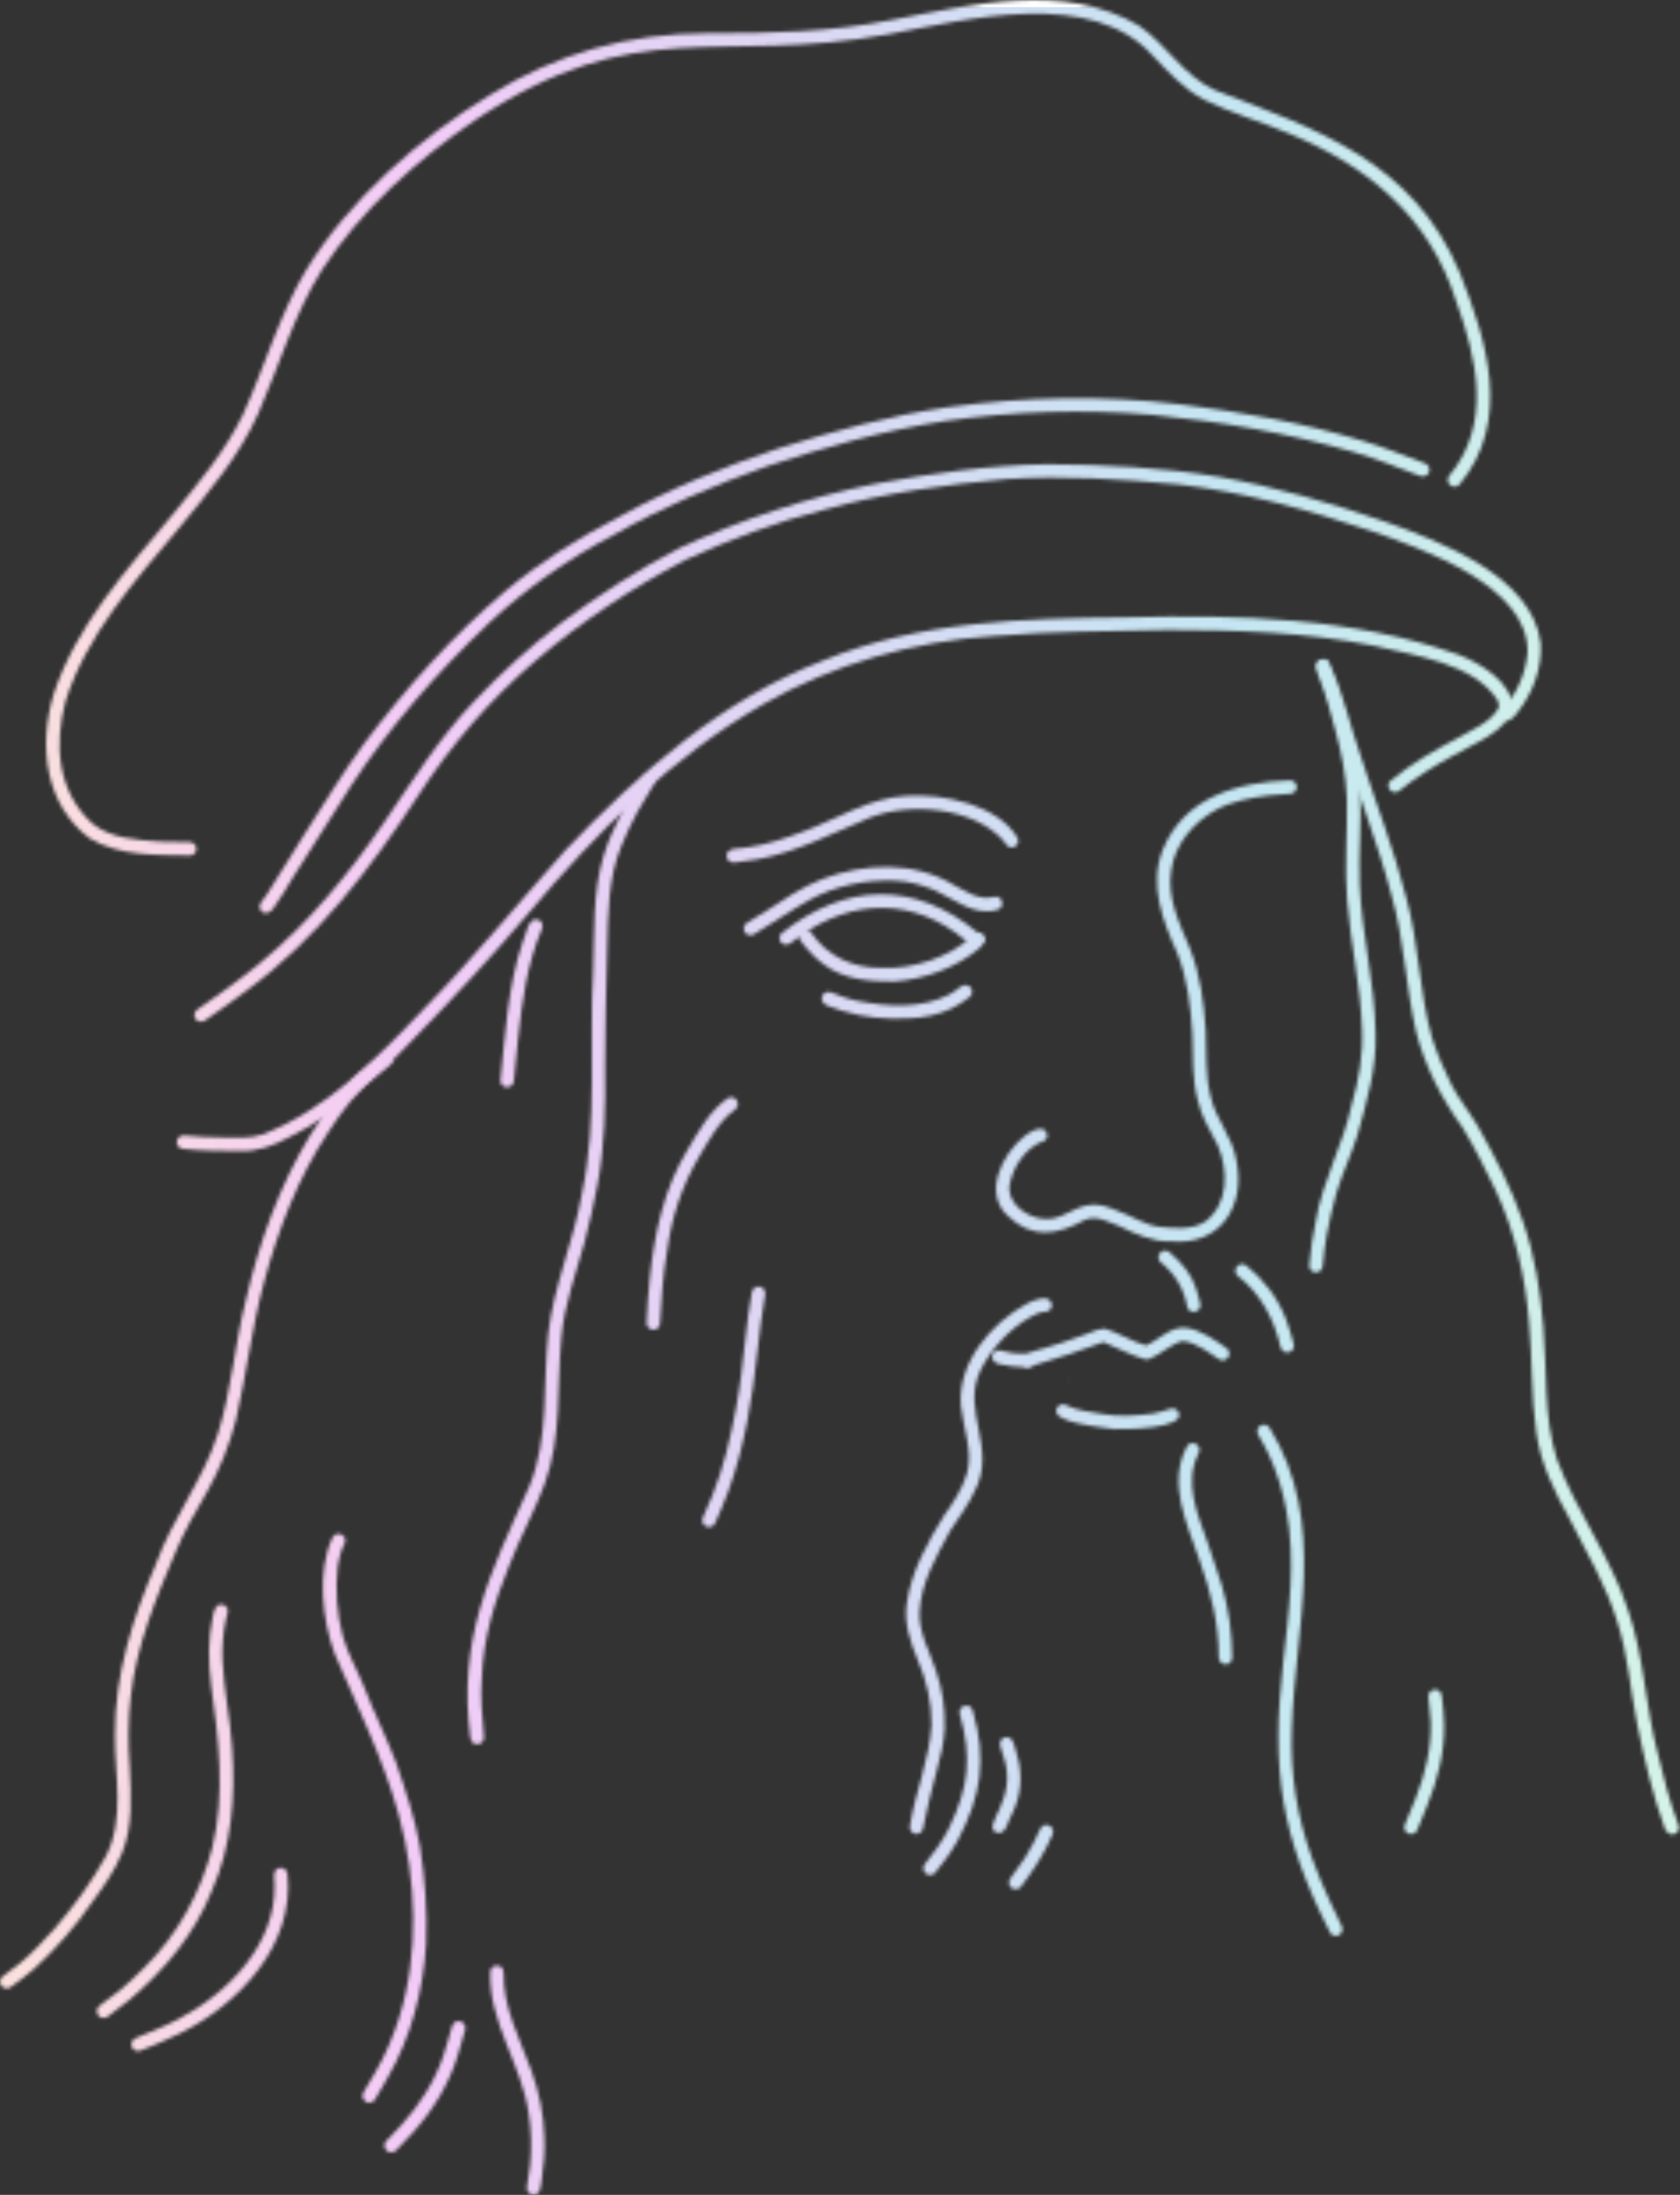 <svg width="474" height="619" viewBox="0 0 474 619" fill="none" xmlns="http://www.w3.org/2000/svg">
<rect x="0" y="0" width="474" height="619" fill="#333333" stroke="none"/>
<mask id="mask0_74_174" style="mask-type:alpha" maskUnits="userSpaceOnUse" x="0" y="0" width="474" height="619">
<path d="M330.074 350.109C325.055 350.169 320.455 348.048 316.035 345.898C312.868 344.733 309.523 342.582 306.088 344.046C298.262 348.317 291.272 349.572 284.312 342.881C277.322 336.459 282.759 325.406 289.002 320.478C290.645 319.134 294.827 316.595 295.484 320.089C295.543 321.105 294.767 321.971 293.751 322.061C289.181 324.092 285.925 328.991 284.939 333.8C283.715 339.117 289.629 343.388 294.378 343.747C298.919 344.285 302.384 340.82 306.625 339.953C309.583 339.236 312.42 340.282 315.138 341.417C319.201 342.851 322.845 345.42 327.176 346.017C331.478 346.405 336.406 346.973 340.17 344.434C346.682 339.386 346.562 330.126 343.635 323.136C341.514 318.954 338.945 314.952 337.93 310.292C336.317 304.258 336.645 297.926 336.436 291.742C335.988 283.946 335.032 276.09 332.165 268.772V268.862L332.224 268.921C328.102 259.871 324.159 249.625 328.013 239.798C333.987 224.832 349.131 220.561 363.917 220.083C364.933 220.023 365.859 220.86 365.888 221.875C365.918 222.891 365.112 223.787 364.096 223.847C362.095 223.966 360.123 224.116 358.122 224.325C352.954 225.012 347.667 225.878 343.067 228.417C336.705 231.942 331.418 238.125 330.462 245.503C329.207 253.15 332.822 260.587 335.689 267.368C338.676 274.776 339.662 282.781 340.2 290.697C340.469 296.85 340.021 303.093 341.544 309.097C342.918 315.639 347.877 320.717 348.862 327.378C351.521 340.282 344.143 351.573 330.104 350.05L330.074 350.109Z" fill="black"/>
<path d="M371.235 358.861C370.25 358.831 369.294 357.935 369.413 356.89C369.772 352.708 370.309 348.556 371.235 344.464C373.087 333.083 378.912 322.987 381.302 311.845C383.333 304.736 384.677 297.477 384.289 290.07C383.871 277.942 381.063 266.084 380.107 254.016C379.3 244.427 380.226 234.809 380.017 225.221C379.748 218.649 378.494 212.167 376.732 205.835C375.447 201.175 374.282 196.455 372.52 191.945C371.773 190.003 369.981 186.24 373.296 185.911C374.312 185.941 375.178 186.837 375.119 187.883C376.433 191.736 377.956 195.529 378.942 199.502C381.123 207.149 383.184 214.885 383.691 222.831C384.229 231.583 383.303 240.544 383.632 249.266C384.139 263.395 387.933 277.195 388.112 291.324C388.501 301.241 385.573 310.74 383.004 320.119C381.302 325.556 378.822 330.723 377.15 336.19C375.985 340.222 375.089 344.284 374.312 348.407C373.804 351.185 373.506 353.992 373.237 356.621C373.296 357.756 372.46 358.921 371.235 358.861V358.861Z" fill="black"/>
<path d="M469.927 516.249C466.343 506.511 464.013 496.355 461.922 486.229C459.951 476.581 459.383 466.604 456.247 457.195C453.14 447.039 447.704 437.869 442.895 428.459C438.623 420.753 434.621 412.748 433.456 403.936C431.992 393.601 432.35 383.146 431.395 372.781C430.379 359.996 427.422 347.361 421.985 335.712C419.088 329.738 416.131 323.734 412.666 318.028C406.751 309.874 402.062 300.823 399.553 291.025C396.595 278.211 396.237 265.008 392.593 252.433C388.799 237.856 383.124 223.877 378.703 209.479C376.433 203.057 375.089 196.306 372.251 190.093C371.922 189.436 371.534 188.749 371.474 188.002C371.355 186.986 372.131 186.031 373.177 185.911C374.193 185.792 375.059 186.538 375.268 187.524C379.121 195.828 380.943 204.909 384.02 213.511C388.262 226.714 393.34 239.618 396.745 253.09C400.419 266.143 400.389 279.884 404.063 292.788C405.557 297.388 407.468 301.809 409.619 306.11C411.74 310.142 414.667 313.697 416.967 317.61C421.776 326.213 426.436 334.995 429.632 344.344C433.067 353.992 434.621 364.148 435.457 374.304C436.532 386.701 435.457 399.455 439.25 411.463C444.687 426.309 454.574 439.153 459.413 454.268C463.953 467.411 464.222 481.539 467.836 494.921C469.42 501.642 471.152 508.333 473.602 514.785C473.96 515.741 473.482 516.876 472.526 517.235C471.6 517.593 470.435 517.115 470.077 516.159L469.927 516.249Z" fill="black"/>
<path d="M361.318 380.01C359.586 372.184 355.673 364.806 349.251 359.847C347.339 358.264 349.699 355.366 351.64 356.92C356.509 360.803 360.392 365.881 362.692 371.676C363.648 374.095 364.365 376.574 365.022 379.113C365.291 380.099 364.604 381.175 363.618 381.384C362.633 381.623 361.587 380.995 361.318 379.98V380.01Z" fill="black"/>
<path d="M375.268 545.014C361.378 517.802 358.57 499.223 362.035 468.994C363.648 454.716 365.649 440.049 362.931 425.831C362.931 425.921 362.931 425.98 362.961 426.07C361.975 420.544 360.273 415.167 357.913 410.059C357.017 408.177 356.001 406.385 354.956 404.593C354.418 403.697 354.836 402.502 355.703 402.024C356.629 401.516 357.734 401.905 358.271 402.771C374.79 429.774 365.321 458.688 364.484 487.872C364.036 500.358 365.978 512.605 370.279 524.284C371.803 528.526 373.595 532.737 375.507 536.8C376.492 538.921 377.538 541.071 378.553 543.192C379.002 544.118 378.733 545.253 377.807 545.761C376.94 546.239 375.686 545.94 375.238 545.014H375.268Z" fill="black"/>
<path d="M397.312 517.085C396.356 516.637 395.968 515.532 396.386 514.576C397.402 512.127 398.387 509.677 399.403 507.228C402.121 500.328 403.914 493.01 403.675 485.572C403.555 483.242 403.286 480.912 403.017 478.582C402.898 477.567 403.704 476.611 404.72 476.491C405.765 476.372 406.662 477.178 406.781 478.194C407.08 480.942 407.468 483.69 407.468 486.468C407.588 494.294 405.616 502.001 402.689 509.199C401.733 511.529 400.807 513.829 399.851 516.159C399.463 517.115 398.238 517.503 397.342 517.085H397.312Z" fill="black"/>
<path d="M67.423 324.63C62.136 324.54 56.789 324.6 51.532 324.002C50.516 323.913 49.769 322.897 49.889 321.882C50.008 320.836 50.964 320.119 52.01 320.239C55.654 320.657 59.328 320.717 63.002 320.776C66.646 320.806 70.41 321.135 73.934 320C92.215 312.861 106.165 298.672 119.427 284.693C133.526 270.295 146.221 254.643 159.633 239.648C180.393 217.903 203.722 197.232 232.158 186.329C259.251 175.068 288.942 174.381 317.887 174.112C349.34 173.306 381.72 174.053 411.68 184.687C417.535 186.987 426.585 192.393 426.675 199.293C426.078 206.014 415.294 209.927 410.127 213.004C404.66 216.021 399.732 219.067 394.952 222.891C393.13 224.623 390.562 221.995 392.264 220.232C398.119 215.423 404.75 211.54 411.471 208.045C415.414 205.715 420.402 203.863 422.762 199.771C423.12 198.995 422.732 197.919 422.433 197.322C415.623 187.016 399.164 184.896 387.933 182.177C368.696 178.264 349.071 177.697 329.506 177.667C313.197 178.025 296.828 177.996 280.549 179.37C257.787 180.803 235.205 187.226 215.401 198.576C189.414 213.512 168.056 234.929 148.969 257.72C138.694 269.817 127.91 281.497 116.828 292.848C106.493 303.75 95.142 313.996 81.581 320.717C77.25 323.106 72.501 324.869 67.512 324.63H67.423Z" fill="black"/>
<path d="M55.206 287.471C54.608 286.664 54.698 285.41 55.564 284.812C61.598 280.63 67.572 276.359 73.247 271.699C87.077 260.348 98.548 246.339 108.584 231.613C116.44 220.053 123.938 208.135 133.616 197.949C141.233 189.914 149.357 182.446 158.169 175.785C168.773 167.899 179.945 160.641 191.684 154.577C209.307 146.333 227.976 140.299 247.034 136.416C262.985 133.459 279.145 131.159 295.394 130.92C311.554 131.009 327.833 131.786 343.784 134.444C359.765 137.282 375.447 141.793 390.771 147.109C406.542 152.755 432.41 162.582 434.71 181.431C435.128 188.39 432.47 195.47 428.168 200.876C427.242 202.161 425.629 204.222 423.987 202.669C423.24 201.952 423.24 200.727 423.987 199.98C428.019 195.589 430.528 189.824 431.006 183.88C431.215 165.181 401.614 154.936 386.977 149.768C369.204 143.824 351.192 138.776 332.583 136.625C316.483 135.131 300.293 134.026 284.103 135.102C266.838 136.625 249.543 139.015 232.815 143.674C219.194 147.109 205.962 152.098 193.207 157.982C178.272 165.868 164.054 175.247 151.209 186.24C138.335 197.202 127.253 210.076 118.053 224.265C104.641 244.876 89.467 264.799 69.484 279.436C65.69 282.333 61.777 285.021 57.864 287.77C57.028 288.367 55.863 288.277 55.206 287.411V287.471Z" fill="black"/>
<path d="M73.785 257.003C72.232 255.3 74.442 253.747 75.278 252.283C78.743 246.728 82.149 241.112 85.703 235.586C91.379 226.834 96.576 217.992 102.759 209.658C114.498 194.036 127.671 179.28 142.636 166.645C152.374 158.43 163.217 151.71 174.508 145.855C188.816 137.85 204.05 131.696 219.553 126.469C235.175 121.57 251.066 117.179 267.286 114.849C289.091 111.832 311.315 111.414 333.18 114.043C350.445 116.194 367.71 119.24 384.378 124.288C390.412 126.081 396.267 128.5 402.151 130.711C403.107 131.069 403.585 132.234 403.197 133.19C402.808 134.146 401.703 134.624 400.717 134.235C394.504 131.846 388.321 129.396 381.929 127.485C363.439 122.168 344.322 118.852 325.175 117C305.699 115.327 286.015 115.955 266.659 118.733C249.513 121.391 232.756 126.051 216.327 131.517C201.481 136.834 186.934 142.987 173.224 150.813C160.559 157.445 148.67 165.779 138.186 175.486C123.639 189.287 110.257 204.521 99.235 221.308C93.529 230.179 87.884 239.081 82.298 248.012C80.625 250.7 79.102 253.508 77.19 256.047C76.503 257.242 74.89 258.168 73.755 256.973L73.785 257.003Z" fill="black"/>
<path d="M53.503 241.261C44.004 241.112 33.729 241.47 25.305 236.452C12.64 226.894 10.848 210.465 15.03 196.067C21.422 176.383 35.64 160.82 48.634 145.198C55.982 136.266 63.51 127.305 68.558 116.881C74.711 103.379 78.743 88.892 86.39 76.107C98.578 56.243 118.232 38.978 138.066 26.881C157.213 14.933 177.227 9.436 199.749 9.347C217.044 9.407 234.608 9.048 251.604 5.613C274.306 1.312 300.173 -5.26 321.411 7.256C329.148 12.603 334.047 21.534 342.858 25.447C371.982 36.618 398.597 45.49 411.829 76.794C419.506 96.031 426.615 118.703 411.889 136.505C410.306 138.477 407.438 136.207 408.842 134.235C421 119.718 416.728 101.139 410.844 84.919C403.286 61.023 385.812 46.685 363.23 37.455C355.434 34.169 347.219 31.839 339.632 28.076C334.106 25.178 329.835 20.459 325.563 16.038C308.298 -3.647 273.051 5.434 250.708 9.645C202.497 18.517 180.064 3.193 133.914 33.96C117.366 45.311 101.923 59.201 90.871 76.048C82.925 88.623 78.803 103.08 72.859 116.642C67.453 128.709 58.91 138.746 50.576 148.842C38.09 163.777 24.558 178.802 18.495 197.68C15.239 209.987 16.135 223.19 26.022 232.24C31.279 236.512 38.478 236.84 44.96 237.348C47.798 237.438 50.665 237.468 53.503 237.498C54.519 237.498 55.415 238.334 55.415 239.379C55.415 240.395 54.548 241.291 53.533 241.291L53.503 241.261Z" fill="black"/>
<path d="M132.719 490.262C129.045 462.243 138.186 443.873 149.298 419.289C155.003 405.609 153.121 390.524 154.674 376.127C156.198 362.565 161.933 349.96 164.203 336.518C168.624 315.967 166.174 294.879 167.339 274.029C167.787 263.007 167.1 251.656 170.416 240.992C172.895 233.166 176.987 225.997 181.319 219.068C181.856 218.201 183.081 217.962 183.947 218.5C184.814 219.068 185.053 220.232 184.515 221.129C182.962 223.638 181.438 226.177 179.975 228.746C178.212 231.942 176.689 235.257 175.285 238.633C171.521 247.833 171.581 257.899 171.312 267.667C170.984 278.689 170.774 289.741 170.715 300.763C170.864 311.965 170.655 323.226 168.564 334.218C167.519 339.595 166.324 344.972 164.95 350.259C162.5 359.011 159.244 367.972 158.408 376.993C157.064 390.883 158.617 405.25 153.629 418.602C150.761 426.488 146.579 433.806 143.622 441.662C139.53 451.639 136.364 462.064 135.945 472.907C135.497 478.612 136.005 484.228 136.543 489.903C136.752 492.173 133.108 492.89 132.779 490.232L132.719 490.262Z" fill="black"/>
<path d="M184.216 375.021C183.201 374.962 182.364 374.065 182.424 373.05C182.693 368.748 182.842 364.447 183.35 360.176C184.724 347.63 187.323 335.174 193.984 324.271C197.15 319.014 200.227 313.189 205.424 309.665C207.575 308.559 209.337 311.696 207.276 312.98C202.646 316.445 199.838 321.852 196.941 326.751C192.311 334.726 189.443 343.538 188.249 352.678C187.024 359.459 186.606 366.359 186.217 373.259C186.158 374.304 185.262 375.111 184.246 375.051L184.216 375.021Z" fill="black"/>
<path d="M199.211 430.491C198.255 430.043 197.897 428.907 198.315 427.952C199.181 425.92 200.077 423.919 200.944 421.888C204.17 413.942 206.081 405.549 207.664 397.155C208.919 390.643 209.576 383.982 210.323 377.441C210.801 373.08 211.339 368.718 212.145 364.387C212.324 363.372 213.34 362.685 214.355 362.864C215.371 363.043 216.058 364.059 215.879 365.074C214.923 370.391 214.326 375.768 213.728 381.085V380.935C212.294 394.437 210.084 408.028 205.394 420.842C204.319 423.8 203.005 426.697 201.75 429.594C201.332 430.55 200.137 430.909 199.211 430.491Z" fill="black"/>
<path d="M0.333 560.009C-0.264 559.143 -0.025 557.978 0.782 557.381C2.424 556.156 4.097 554.901 5.71 553.617C9.325 550.66 12.431 547.165 15.567 543.73C20.944 537.397 25.992 530.647 29.965 523.328C35.252 512.724 32.325 500.627 32.444 489.306C32.325 472.548 37.373 456.418 43.974 441.155C48.544 428.28 57.326 417.437 61.449 404.414C65.391 391.958 66.198 379.024 69.424 366.419C73.128 350.289 78.863 334.397 87.466 320.239C91.588 313.936 95.71 307.484 101.445 302.496C103.566 300.614 105.836 298.941 108.046 297.149C108.853 296.522 110.108 296.791 110.675 297.597C111.571 298.852 110.556 300.166 109.45 300.823C108.375 301.689 107.27 302.555 106.194 303.422C100.639 307.753 96.427 313.398 92.633 319.283C84.031 332.187 78.415 346.943 74.442 361.819C71.037 374.543 69.513 387.716 66.556 400.531C64.734 407.58 61.986 414.42 58.402 420.753C55.146 426.399 51.83 432.014 49.381 438.078C43.825 451.131 38.538 464.125 36.895 478.254C36.148 485.064 36.088 491.695 36.596 498.446C36.925 506.541 37.582 515.054 34.386 522.701C32.295 527.749 29.099 532.23 25.903 536.591C21.213 543.401 15.747 549.644 9.653 555.23C7.562 557.142 5.232 558.784 2.962 560.457C2.156 561.085 0.901 560.816 0.333 560.009V560.009Z" fill="black"/>
<path d="M27.665 568.283C27.068 567.417 27.307 566.252 28.113 565.655C30.264 564.042 32.385 562.429 34.386 560.845C36.626 558.904 38.807 556.843 40.898 554.722C50.187 545.522 56.639 533.663 59.895 521.058C63.599 505.884 61.658 490.262 59.537 475.028C58.73 468.605 58.671 462.153 60.045 455.851C60.373 454.238 60.881 452.027 63.002 452.595C65.003 453.431 64.137 455.104 63.749 456.657C62.912 460.451 62.614 464.782 62.793 468.486C63.181 476.67 64.973 484.735 65.481 492.92C66.467 506.571 65.391 520.67 59.776 533.215C54.937 545.462 46.334 555.797 36.298 564.191C34.326 565.744 32.325 567.268 30.323 568.791C29.517 569.418 28.262 569.149 27.695 568.343L27.665 568.283Z" fill="black"/>
<path d="M37.164 577.215C36.805 576.229 37.343 575.183 38.299 574.795C42.451 573.063 46.663 571.45 50.605 569.299C64.555 561.891 77.788 548.3 77.459 531.602C77.489 529.9 76.653 527.122 79.042 526.793C80.028 526.704 81.043 527.48 81.103 528.496C83.194 548.509 67.452 565.296 50.576 573.57C47.021 575.363 43.287 576.826 39.613 578.35C38.657 578.738 37.522 578.17 37.164 577.244V577.215Z" fill="black"/>
<path d="M314.213 376.784L314.451 376.843L314.213 376.784Z" fill="black"/>
<path d="M295.305 380.816C295.305 380.816 295.245 381.115 295.215 381.234L295.155 381.294C295.185 381.115 295.245 380.965 295.275 380.786L295.305 380.816Z" fill="black"/>
<path d="M309.911 374.304H309.941V374.454H309.881V374.304H309.911Z" fill="black"/>
<path d="M301.697 388.403V389.24H301.607C301.607 388.971 301.667 388.702 301.697 388.403Z" fill="black"/>
<path d="M309.105 384.162H309.164C309.164 384.341 309.164 384.49 309.134 384.669C309.134 384.49 309.134 384.341 309.134 384.162H309.105Z" fill="black"/>
<path d="M343.874 467.59C343.934 457.971 341.574 448.682 338.318 439.691C334.883 429.595 329.357 418.393 334.853 407.998C336.018 405.818 339.334 407.52 338.228 409.761C333.927 418.035 337.87 427.056 340.738 435.091C342.112 439.063 343.486 443.036 344.71 447.039C346.712 453.64 347.578 460.54 347.668 467.411C347.697 468.456 346.891 469.352 345.875 469.382C344.86 469.412 343.934 468.605 343.904 467.59H343.874Z" fill="black"/>
<path d="M258.176 517.175C257.16 516.936 256.533 515.92 256.742 514.905C258.295 505.286 262.238 496.146 262.835 486.408C262.835 480.195 261.491 474.102 259.042 468.426C256.861 463.259 254.92 457.553 255.875 451.938C257.16 443.156 261.64 435.121 266.211 427.653C268.989 423.74 271.468 420.036 272.842 415.496C274.545 409.133 271.767 402.801 271.109 396.498C270.124 384.281 279.593 373.199 289.778 367.643C291.72 366.628 296.231 364.686 296.798 367.972C296.858 369.017 296.021 369.913 295.006 369.943C293.423 369.943 292.019 370.75 290.675 371.467C284.671 374.902 279.742 380.308 276.635 386.462C271.05 398.141 281.504 408.357 274.933 420.663C273.111 424.606 270.482 428.011 268.122 431.656C264.239 438.825 259.818 446.412 259.43 454.716C259.221 460.511 262.268 465.678 264.03 471.025C265.942 476.461 266.689 481.868 266.539 487.543C266.3 491.725 265.315 495.817 264.179 499.82C262.716 505.077 261.521 510.394 260.416 515.741C260.207 516.757 259.131 517.414 258.146 517.175H258.176Z" fill="black"/>
<path d="M261.342 528.466C260.535 527.898 260.236 526.644 260.864 525.837C263.373 522.641 265.882 519.385 267.674 515.711C273.35 504.062 274.276 495.668 270.751 483.242C270.363 480.793 273.977 480.106 274.485 482.555C278.457 496.176 276.844 506.451 270.273 518.937C268.511 522.193 266.27 525.15 263.97 528.018C263.343 528.854 262.208 529.093 261.342 528.496V528.466Z" fill="black"/>
<path d="M280.967 516.787C277.054 514.606 287.18 507.706 283.237 495.668C282.849 493.876 280.877 491.008 283.416 489.993C286.284 489.336 286.284 493.398 287.03 495.22C288.554 500.567 288.136 506.272 285.686 511.26C284.491 513.023 283.924 518.011 280.967 516.757V516.787Z" fill="black"/>
<path d="M285.477 532.498C284.641 531.931 284.402 530.706 284.999 529.87C286.493 527.839 287.956 525.807 289.211 523.926C290.854 521.297 292.288 518.519 293.572 515.681C294.737 513.501 298.023 515.203 296.947 517.444C294.677 522.701 291.571 527.51 288.106 532.05C287.478 532.887 286.313 533.126 285.477 532.528V532.498Z" fill="black"/>
<path d="M334.973 368.599C334.106 363.521 331.418 359.07 327.385 355.934C326.609 355.247 326.728 353.933 327.415 353.246C328.132 352.499 329.387 352.559 330.104 353.275C331.776 354.739 333.36 356.292 334.704 358.085C336.944 361.072 337.84 364.238 338.647 367.673C339.214 370.063 335.6 370.989 334.973 368.599Z" fill="black"/>
<path d="M143.025 306.648C142.039 306.618 141.083 305.722 141.203 304.676C141.83 298.284 142.397 291.892 143.204 285.499C144.1 278.719 145.295 271.908 147.535 265.486C148.521 263.574 148.969 258.257 152.016 259.452C152.972 259.9 153.33 261.035 152.912 261.961C148.7 271.789 147.296 282.423 146.161 292.967C145.773 296.91 145.414 300.853 144.996 304.796C144.936 305.811 144.07 306.677 143.025 306.618V306.648Z" fill="black"/>
<path d="M103.148 592.687C102.252 592.12 102.072 590.955 102.58 590.059C103.775 587.998 105 585.967 106.075 584.115C108.823 579.395 110.914 574.317 112.587 569.12C118.322 550.869 117.515 530.139 112.497 511.858C108.256 496.355 100.937 481.539 94.485 466.574C90.901 457.046 89.377 443.006 93.798 433.657C94.874 431.476 98.249 432.97 97.233 435.27C96.248 437.152 95.531 439.661 95.292 441.692C94.545 448.353 95.023 455.134 96.726 461.496C98.189 466.574 100.878 471.174 102.849 476.043C105.537 483.063 108.943 489.784 111.631 496.803C114.319 504.659 117.038 512.605 118.501 520.789C119.935 529.87 120.592 539.13 120.204 548.3C119.427 561.473 115.932 574.586 109.331 586.056C108.136 588.087 106.941 590.119 105.776 592.15C105.239 593.046 103.984 593.255 103.148 592.717V592.687Z" fill="black"/>
<path d="M109.122 606.547C108.375 605.92 108.196 604.636 108.913 603.889C110.406 602.306 111.93 600.753 113.393 599.14C118.471 593.494 122.713 586.952 125.102 579.724C126.028 576.946 126.775 574.138 127.582 571.33C127.88 570.344 128.986 569.777 129.971 570.105C130.987 570.434 131.495 571.479 131.226 572.495C130.599 574.646 130.001 576.767 129.374 578.917C126.984 587.311 122.325 594.958 116.53 601.41C115.006 603.112 113.423 604.755 111.84 606.398C111.123 607.145 109.988 607.294 109.182 606.607L109.122 606.547Z" fill="black"/>
<path d="M150.224 618.973C149.208 618.794 148.491 617.809 148.67 616.793C149.029 614.732 149.328 612.641 149.566 610.55C150.044 605.621 149.895 600.633 149.118 595.764C147.087 582.143 137.857 570.255 138.305 556.156C138.395 553.706 142.159 553.796 142.099 556.305C141.86 566.133 146.639 574.915 149.895 583.906C152.105 589.939 153.42 596.302 153.599 602.754C153.778 606.816 153.45 610.849 152.822 614.851C152.554 616.494 152.583 619.302 150.224 618.973V618.973Z" fill="black"/>
<path d="M210.144 262.887C209.606 262.021 209.845 260.797 210.741 260.259C212.504 259.184 214.266 258.138 216.028 257.003C221.136 253.687 226.214 250.193 231.89 247.952C243.778 243.382 257.847 242.785 269.019 249.535C272.454 251.328 276.217 254.016 280.25 252.97C283.297 252.104 283.804 256.913 280.638 256.615C280.847 256.674 281.116 256.645 281.355 256.615C274.604 258.526 268.839 253.239 262.985 250.76C259.669 249.446 256.204 248.55 252.62 248.37C244.226 248.042 235.653 249.744 228.275 253.867C222.958 256.824 218 260.378 212.743 263.485C211.876 264.023 210.681 263.784 210.114 262.887H210.144Z" fill="black"/>
<path d="M272.215 265.038C257.787 253.09 240.641 253.329 225.617 264.052C224.063 264.978 222.152 267.667 220.359 265.785C219.702 265.008 219.792 263.754 220.598 263.126C238.55 248.938 257.936 248.311 275.769 262.947C279.622 263.515 277.203 269.578 272.215 265.068V265.038Z" fill="black"/>
<path d="M252.351 276.807C245.66 276.837 238.401 276.359 232.815 272.267C230.127 270.385 227.857 267.965 225.885 265.337C225.258 264.53 225.318 263.335 226.124 262.678C226.901 262.021 228.156 262.111 228.783 262.917C233.413 269.698 240.552 273.043 248.677 272.954C257.339 273.432 268.033 269.997 274.335 263.963C275.261 262.648 277.293 262.828 277.8 264.411C278.219 265.695 277.054 266.561 276.307 267.428C269.676 273.014 260.924 276.12 252.321 276.807H252.351Z" fill="black"/>
<path d="M256.353 287.202C249.991 287.531 243.539 286.963 237.475 285.022C235.623 284.125 231.113 283.857 231.949 280.959C232.308 280.003 233.443 279.495 234.399 279.854C236.848 280.78 239.297 281.766 241.866 282.273C250.439 283.946 259.878 284.573 267.853 280.481C269.765 279.675 272.125 276.24 274.007 278.689C274.574 279.585 274.246 280.72 273.409 281.318C271.796 282.453 270.213 283.618 268.421 284.454C264.657 286.246 260.505 287.053 256.353 287.202Z" fill="black"/>
<path d="M205.006 241.679C204.797 238.543 209.128 239.559 211.13 238.931C216.536 238.185 221.674 236.362 226.752 234.481C236.34 230.866 245.331 224.982 255.816 224.444C266.121 223.787 281.504 226.894 287.12 236.333C287.598 237.259 287.12 238.424 286.194 238.842C284.701 239.529 283.834 238.244 283.177 237.139C274.694 227.67 256.861 226.147 245.481 230.568C234.996 234.899 224.81 240.365 213.549 242.366C211.458 242.755 209.337 242.994 207.217 243.263C206.201 243.382 205.215 242.755 205.036 241.679H205.006Z" fill="black"/>
<path d="M343.844 383.295C340.737 381.204 337.511 378.666 333.688 378.217C330.432 379.024 327.953 381.623 324.906 382.967C324.339 383.415 323.681 383.534 322.935 383.325C318.902 382.16 315.228 380.099 311.345 378.516C305.072 380.816 298.441 383.086 292.108 384.938C290.913 385.476 289.3 386.193 288.434 384.699C286.971 381.384 292.586 381.055 294.617 380.219C297.843 379.323 300.95 378.247 304.056 377.112C306.595 376.395 309.075 374.872 311.703 374.693C315.706 375.947 319.29 378.307 323.353 379.472C327.146 377.769 330.492 373.797 334.943 374.514C339.124 375.32 342.709 377.859 346.114 380.249C346.95 380.846 347.07 382.101 346.473 382.907C345.815 383.743 344.65 383.863 343.814 383.266L343.844 383.295Z" fill="black"/>
<path d="M314.183 403.01C311.464 402.502 295.693 401.397 298.262 396.976C298.799 396.08 299.964 395.781 300.86 396.319C303.847 397.842 307.283 398.051 310.538 398.708C315.467 399.664 320.485 399.276 325.384 398.649C326.967 398.29 328.58 397.902 330.104 397.334C331.059 396.946 332.195 397.424 332.583 398.38C334.495 403.04 317.02 403.159 314.183 403.04V403.01Z" fill="black"/>
<path d="M288.942 385.595C286.493 385.536 284.342 385.267 281.982 384.729C280.578 384.61 279.413 383.176 280.13 381.802C281.116 379.92 283.565 381.384 284.969 381.443C287.03 382.19 291.63 380.726 291.869 383.743C291.899 385.327 290.256 385.924 288.912 385.595H288.942Z" fill="black"/>
</mask>
<g mask="url(#mask0_74_174)">
<rect x="-62" width="578" height="628" fill="url(#paint0_linear_74_174)" stroke="white" stroke-width="4"/>
</g>
<defs>
<linearGradient id="paint0_linear_74_174" x1="-62" y1="314" x2="516" y2="314" gradientUnits="userSpaceOnUse">
<stop stop-color="#FFEDCF"/>
<stop offset="0.307" stop-color="#F2CBF6"/>
<stop offset="0.708" stop-color="#C4E6F2"/>
<stop offset="1" stop-color="#DBF8E4"/>
</linearGradient>
</defs>
</svg>

